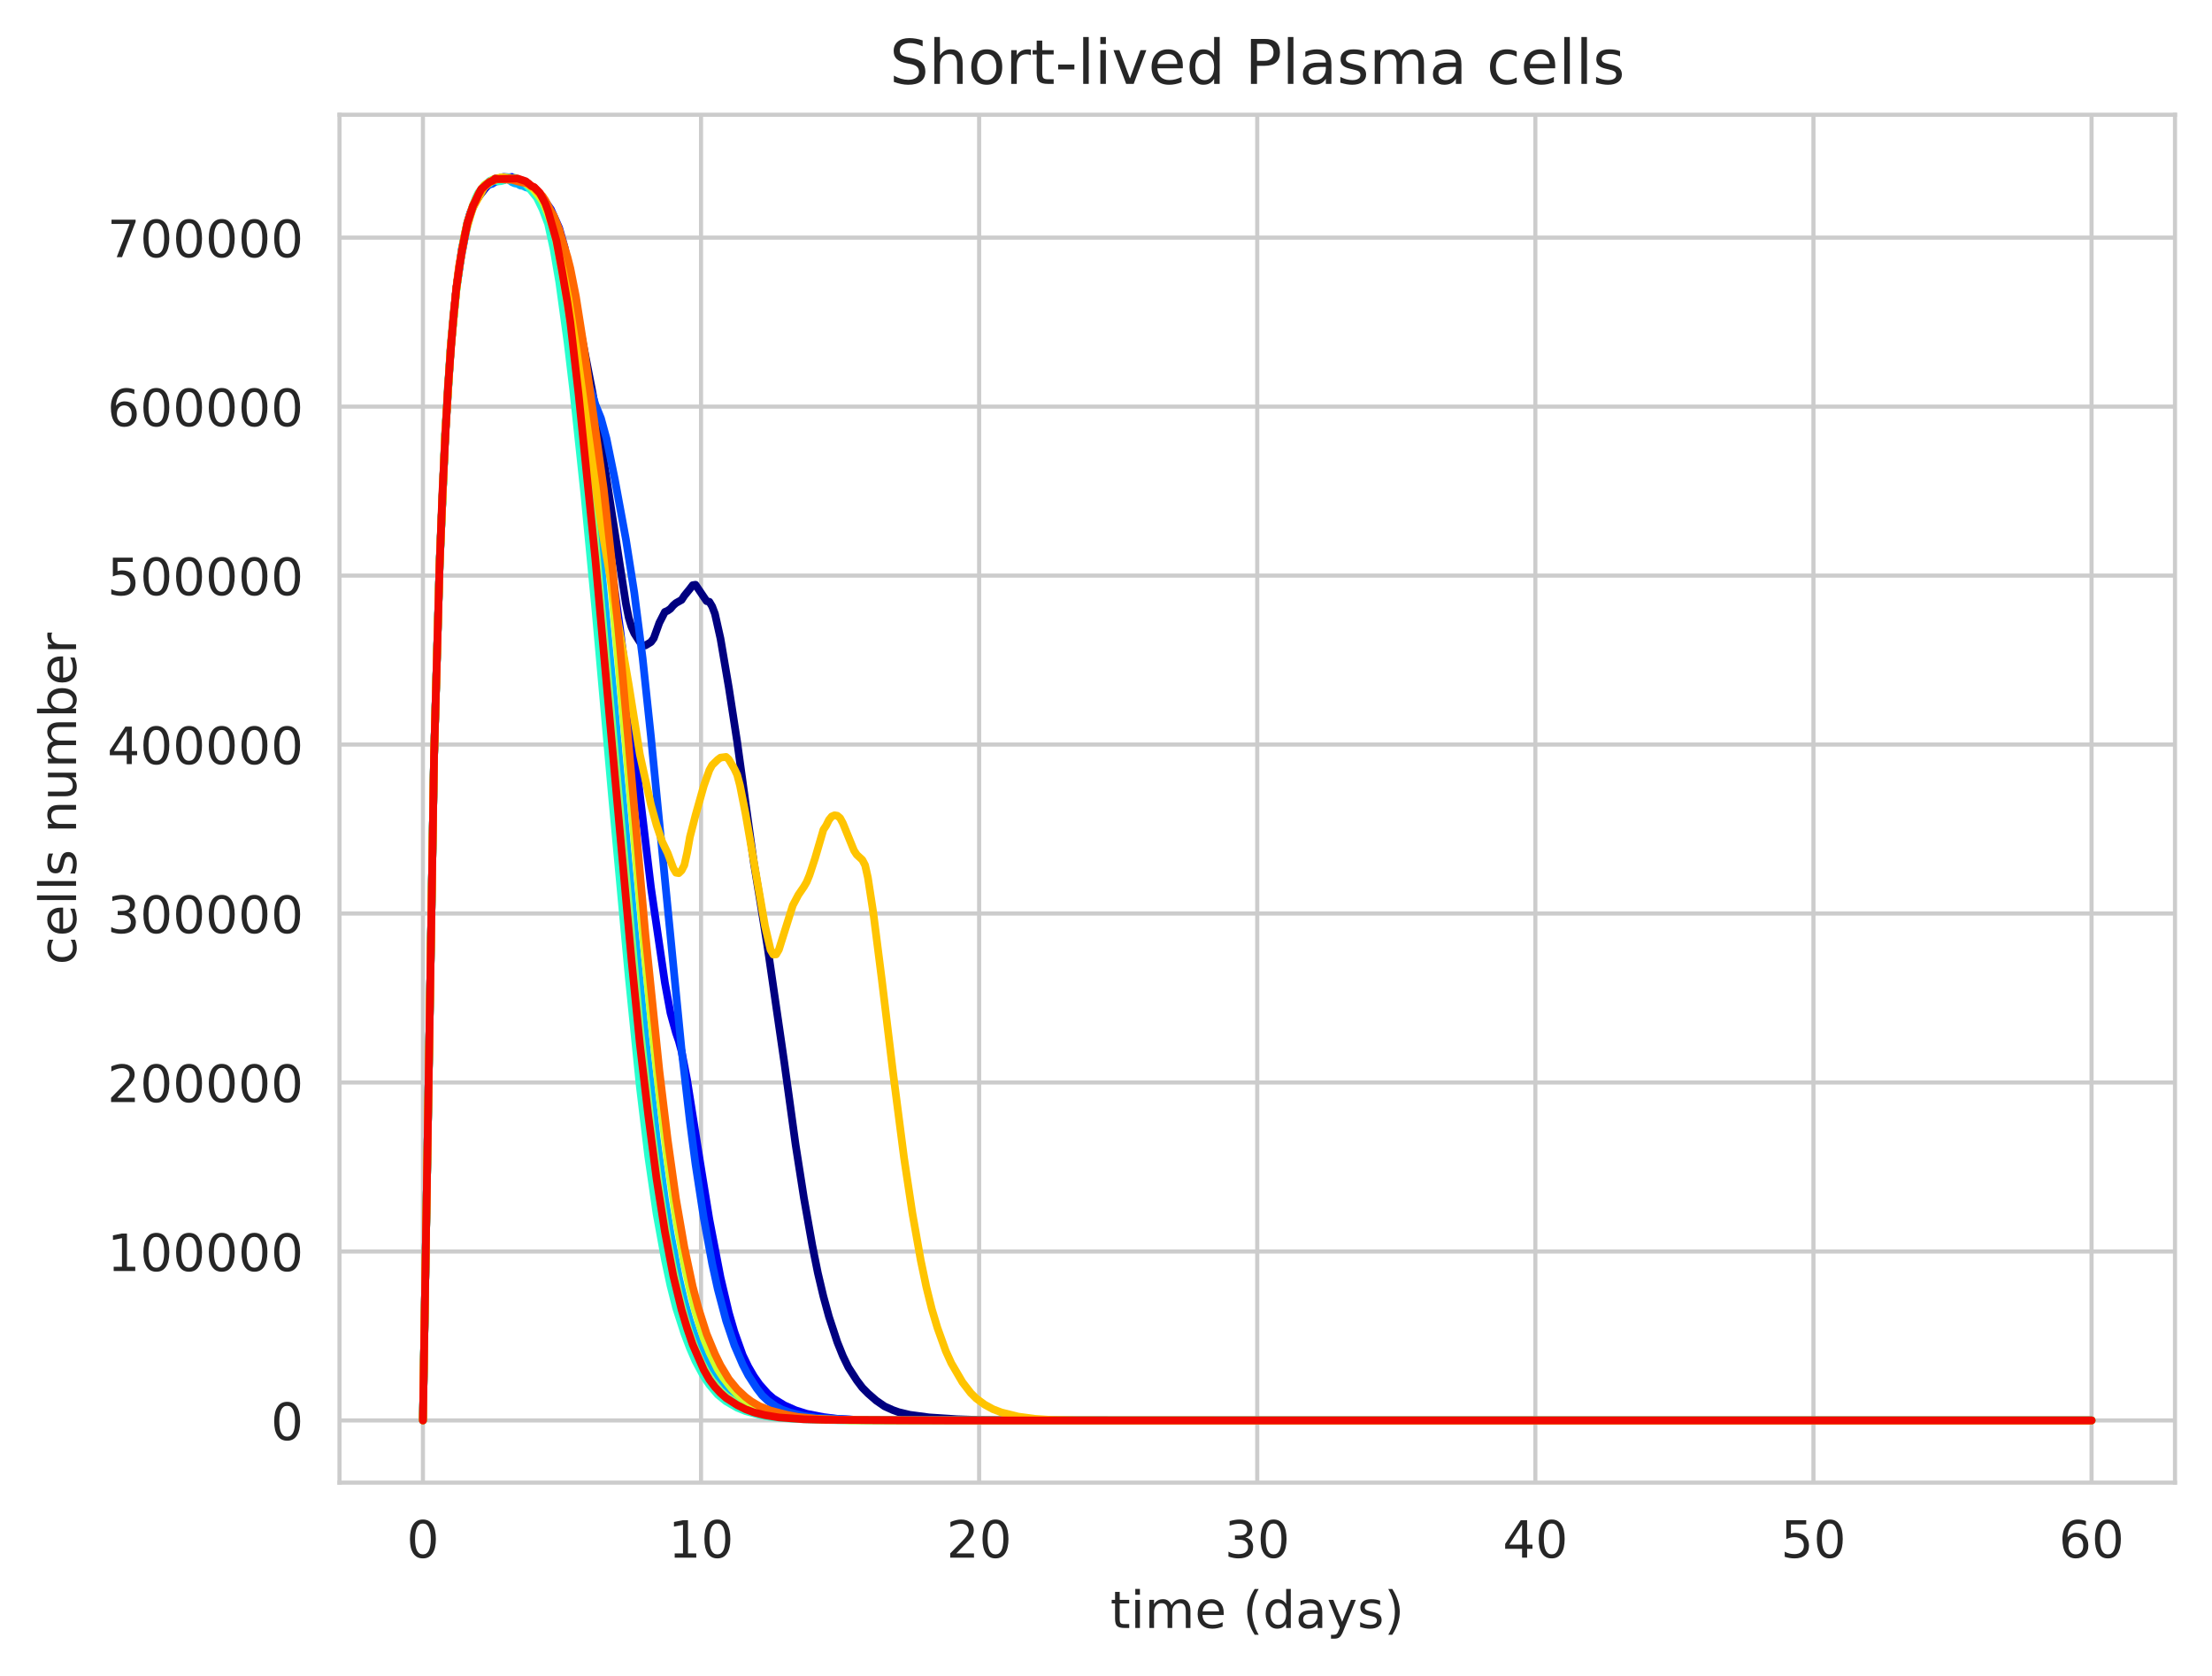 <?xml version="1.0" encoding="utf-8" standalone="no"?>
<!DOCTYPE svg PUBLIC "-//W3C//DTD SVG 1.1//EN"
  "http://www.w3.org/Graphics/SVG/1.1/DTD/svg11.dtd">
<!-- Created with matplotlib (https://matplotlib.org/) -->
<svg height="325.986pt" version="1.1" viewBox="0 0 430.373 325.986" width="430.373pt" xmlns="http://www.w3.org/2000/svg" xmlns:xlink="http://www.w3.org/1999/xlink">
 <defs>
  <style type="text/css">
*{stroke-linecap:butt;stroke-linejoin:round;white-space:pre;}
  </style>
 </defs>
 <g id="figure_1">
  <g id="patch_1">
   <path d="M 0 325.986 
L 430.373 325.986 
L 430.373 0 
L 0 0 
z
" style="fill:#ffffff;"/>
  </g>
  <g id="axes_1">
   <g id="patch_2">
    <path d="M 66.053 288.43 
L 423.173 288.43 
L 423.173 22.318 
L 66.053 22.318 
z
" style="fill:#ffffff;"/>
   </g>
   <g id="matplotlib.axis_1">
    <g id="xtick_1">
     <g id="line2d_1">
      <path clip-path="url(#p0703c7fa84)" d="M 82.286 288.43 
L 82.286 22.318 
" style="fill:none;stroke:#cccccc;stroke-linecap:round;stroke-width:0.8;"/>
     </g>
     <g id="text_1">
      <!-- 0 -->
      <defs>
       <path d="M 31.781 66.406 
Q 24.172 66.406 20.328 58.906 
Q 16.5 51.422 16.5 36.375 
Q 16.5 21.391 20.328 13.891 
Q 24.172 6.391 31.781 6.391 
Q 39.453 6.391 43.281 13.891 
Q 47.125 21.391 47.125 36.375 
Q 47.125 51.422 43.281 58.906 
Q 39.453 66.406 31.781 66.406 
z
M 31.781 74.219 
Q 44.047 74.219 50.516 64.516 
Q 56.984 54.828 56.984 36.375 
Q 56.984 17.969 50.516 8.266 
Q 44.047 -1.422 31.781 -1.422 
Q 19.531 -1.422 13.062 8.266 
Q 6.594 17.969 6.594 36.375 
Q 6.594 54.828 13.062 64.516 
Q 19.531 74.219 31.781 74.219 
z
" id="DejaVuSans-48"/>
      </defs>
      <g style="fill:#262626;" transform="translate(79.105 303.029)scale(0.1 -0.1)">
       <use xlink:href="#DejaVuSans-48"/>
      </g>
     </g>
    </g>
    <g id="xtick_2">
     <g id="line2d_2">
      <path clip-path="url(#p0703c7fa84)" d="M 136.395 288.43 
L 136.395 22.318 
" style="fill:none;stroke:#cccccc;stroke-linecap:round;stroke-width:0.8;"/>
     </g>
     <g id="text_2">
      <!-- 10 -->
      <defs>
       <path d="M 12.406 8.297 
L 28.516 8.297 
L 28.516 63.922 
L 10.984 60.406 
L 10.984 69.391 
L 28.422 72.906 
L 38.281 72.906 
L 38.281 8.297 
L 54.391 8.297 
L 54.391 0 
L 12.406 0 
z
" id="DejaVuSans-49"/>
      </defs>
      <g style="fill:#262626;" transform="translate(130.032 303.029)scale(0.1 -0.1)">
       <use xlink:href="#DejaVuSans-49"/>
       <use x="63.623" xlink:href="#DejaVuSans-48"/>
      </g>
     </g>
    </g>
    <g id="xtick_3">
     <g id="line2d_3">
      <path clip-path="url(#p0703c7fa84)" d="M 190.504 288.43 
L 190.504 22.318 
" style="fill:none;stroke:#cccccc;stroke-linecap:round;stroke-width:0.8;"/>
     </g>
     <g id="text_3">
      <!-- 20 -->
      <defs>
       <path d="M 19.188 8.297 
L 53.609 8.297 
L 53.609 0 
L 7.328 0 
L 7.328 8.297 
Q 12.938 14.109 22.625 23.891 
Q 32.328 33.688 34.812 36.531 
Q 39.547 41.844 41.422 45.531 
Q 43.312 49.219 43.312 52.781 
Q 43.312 58.594 39.234 62.25 
Q 35.156 65.922 28.609 65.922 
Q 23.969 65.922 18.812 64.312 
Q 13.672 62.703 7.812 59.422 
L 7.812 69.391 
Q 13.766 71.781 18.938 73 
Q 24.125 74.219 28.422 74.219 
Q 39.75 74.219 46.484 68.547 
Q 53.219 62.891 53.219 53.422 
Q 53.219 48.922 51.531 44.891 
Q 49.859 40.875 45.406 35.406 
Q 44.188 33.984 37.641 27.219 
Q 31.109 20.453 19.188 8.297 
z
" id="DejaVuSans-50"/>
      </defs>
      <g style="fill:#262626;" transform="translate(184.142 303.029)scale(0.1 -0.1)">
       <use xlink:href="#DejaVuSans-50"/>
       <use x="63.623" xlink:href="#DejaVuSans-48"/>
      </g>
     </g>
    </g>
    <g id="xtick_4">
     <g id="line2d_4">
      <path clip-path="url(#p0703c7fa84)" d="M 244.613 288.43 
L 244.613 22.318 
" style="fill:none;stroke:#cccccc;stroke-linecap:round;stroke-width:0.8;"/>
     </g>
     <g id="text_4">
      <!-- 30 -->
      <defs>
       <path d="M 40.578 39.312 
Q 47.656 37.797 51.625 33 
Q 55.609 28.219 55.609 21.188 
Q 55.609 10.406 48.188 4.484 
Q 40.766 -1.422 27.094 -1.422 
Q 22.516 -1.422 17.656 -0.516 
Q 12.797 0.391 7.625 2.203 
L 7.625 11.719 
Q 11.719 9.328 16.594 8.109 
Q 21.484 6.891 26.812 6.891 
Q 36.078 6.891 40.938 10.547 
Q 45.797 14.203 45.797 21.188 
Q 45.797 27.641 41.281 31.266 
Q 36.766 34.906 28.719 34.906 
L 20.219 34.906 
L 20.219 43.016 
L 29.109 43.016 
Q 36.375 43.016 40.234 45.922 
Q 44.094 48.828 44.094 54.297 
Q 44.094 59.906 40.109 62.906 
Q 36.141 65.922 28.719 65.922 
Q 24.656 65.922 20.016 65.031 
Q 15.375 64.156 9.812 62.312 
L 9.812 71.094 
Q 15.438 72.656 20.344 73.438 
Q 25.25 74.219 29.594 74.219 
Q 40.828 74.219 47.359 69.109 
Q 53.906 64.016 53.906 55.328 
Q 53.906 49.266 50.438 45.094 
Q 46.969 40.922 40.578 39.312 
z
" id="DejaVuSans-51"/>
      </defs>
      <g style="fill:#262626;" transform="translate(238.251 303.029)scale(0.1 -0.1)">
       <use xlink:href="#DejaVuSans-51"/>
       <use x="63.623" xlink:href="#DejaVuSans-48"/>
      </g>
     </g>
    </g>
    <g id="xtick_5">
     <g id="line2d_5">
      <path clip-path="url(#p0703c7fa84)" d="M 298.722 288.43 
L 298.722 22.318 
" style="fill:none;stroke:#cccccc;stroke-linecap:round;stroke-width:0.8;"/>
     </g>
     <g id="text_5">
      <!-- 40 -->
      <defs>
       <path d="M 37.797 64.312 
L 12.891 25.391 
L 37.797 25.391 
z
M 35.203 72.906 
L 47.609 72.906 
L 47.609 25.391 
L 58.016 25.391 
L 58.016 17.188 
L 47.609 17.188 
L 47.609 0 
L 37.797 0 
L 37.797 17.188 
L 4.891 17.188 
L 4.891 26.703 
z
" id="DejaVuSans-52"/>
      </defs>
      <g style="fill:#262626;" transform="translate(292.36 303.029)scale(0.1 -0.1)">
       <use xlink:href="#DejaVuSans-52"/>
       <use x="63.623" xlink:href="#DejaVuSans-48"/>
      </g>
     </g>
    </g>
    <g id="xtick_6">
     <g id="line2d_6">
      <path clip-path="url(#p0703c7fa84)" d="M 352.831 288.43 
L 352.831 22.318 
" style="fill:none;stroke:#cccccc;stroke-linecap:round;stroke-width:0.8;"/>
     </g>
     <g id="text_6">
      <!-- 50 -->
      <defs>
       <path d="M 10.797 72.906 
L 49.516 72.906 
L 49.516 64.594 
L 19.828 64.594 
L 19.828 46.734 
Q 21.969 47.469 24.109 47.828 
Q 26.266 48.188 28.422 48.188 
Q 40.625 48.188 47.75 41.5 
Q 54.891 34.812 54.891 23.391 
Q 54.891 11.625 47.562 5.094 
Q 40.234 -1.422 26.906 -1.422 
Q 22.312 -1.422 17.547 -0.641 
Q 12.797 0.141 7.719 1.703 
L 7.719 11.625 
Q 12.109 9.234 16.797 8.062 
Q 21.484 6.891 26.703 6.891 
Q 35.156 6.891 40.078 11.328 
Q 45.016 15.766 45.016 23.391 
Q 45.016 31 40.078 35.438 
Q 35.156 39.891 26.703 39.891 
Q 22.75 39.891 18.812 39.016 
Q 14.891 38.141 10.797 36.281 
z
" id="DejaVuSans-53"/>
      </defs>
      <g style="fill:#262626;" transform="translate(346.469 303.029)scale(0.1 -0.1)">
       <use xlink:href="#DejaVuSans-53"/>
       <use x="63.623" xlink:href="#DejaVuSans-48"/>
      </g>
     </g>
    </g>
    <g id="xtick_7">
     <g id="line2d_7">
      <path clip-path="url(#p0703c7fa84)" d="M 406.94 288.43 
L 406.94 22.318 
" style="fill:none;stroke:#cccccc;stroke-linecap:round;stroke-width:0.8;"/>
     </g>
     <g id="text_7">
      <!-- 60 -->
      <defs>
       <path d="M 33.016 40.375 
Q 26.375 40.375 22.484 35.828 
Q 18.609 31.297 18.609 23.391 
Q 18.609 15.531 22.484 10.953 
Q 26.375 6.391 33.016 6.391 
Q 39.656 6.391 43.531 10.953 
Q 47.406 15.531 47.406 23.391 
Q 47.406 31.297 43.531 35.828 
Q 39.656 40.375 33.016 40.375 
z
M 52.594 71.297 
L 52.594 62.312 
Q 48.875 64.062 45.094 64.984 
Q 41.312 65.922 37.594 65.922 
Q 27.828 65.922 22.672 59.328 
Q 17.531 52.734 16.797 39.406 
Q 19.672 43.656 24.016 45.922 
Q 28.375 48.188 33.594 48.188 
Q 44.578 48.188 50.953 41.516 
Q 57.328 34.859 57.328 23.391 
Q 57.328 12.156 50.688 5.359 
Q 44.047 -1.422 33.016 -1.422 
Q 20.359 -1.422 13.672 8.266 
Q 6.984 17.969 6.984 36.375 
Q 6.984 53.656 15.188 63.938 
Q 23.391 74.219 37.203 74.219 
Q 40.922 74.219 44.703 73.484 
Q 48.484 72.75 52.594 71.297 
z
" id="DejaVuSans-54"/>
      </defs>
      <g style="fill:#262626;" transform="translate(400.578 303.029)scale(0.1 -0.1)">
       <use xlink:href="#DejaVuSans-54"/>
       <use x="63.623" xlink:href="#DejaVuSans-48"/>
      </g>
     </g>
    </g>
    <g id="text_8">
     <!-- time (days) -->
     <defs>
      <path d="M 18.312 70.219 
L 18.312 54.688 
L 36.812 54.688 
L 36.812 47.703 
L 18.312 47.703 
L 18.312 18.016 
Q 18.312 11.328 20.141 9.422 
Q 21.969 7.516 27.594 7.516 
L 36.812 7.516 
L 36.812 0 
L 27.594 0 
Q 17.188 0 13.234 3.875 
Q 9.281 7.766 9.281 18.016 
L 9.281 47.703 
L 2.688 47.703 
L 2.688 54.688 
L 9.281 54.688 
L 9.281 70.219 
z
" id="DejaVuSans-116"/>
      <path d="M 9.422 54.688 
L 18.406 54.688 
L 18.406 0 
L 9.422 0 
z
M 9.422 75.984 
L 18.406 75.984 
L 18.406 64.594 
L 9.422 64.594 
z
" id="DejaVuSans-105"/>
      <path d="M 52 44.188 
Q 55.375 50.25 60.062 53.125 
Q 64.75 56 71.094 56 
Q 79.641 56 84.281 50.016 
Q 88.922 44.047 88.922 33.016 
L 88.922 0 
L 79.891 0 
L 79.891 32.719 
Q 79.891 40.578 77.094 44.375 
Q 74.312 48.188 68.609 48.188 
Q 61.625 48.188 57.562 43.547 
Q 53.516 38.922 53.516 30.906 
L 53.516 0 
L 44.484 0 
L 44.484 32.719 
Q 44.484 40.625 41.703 44.406 
Q 38.922 48.188 33.109 48.188 
Q 26.219 48.188 22.156 43.531 
Q 18.109 38.875 18.109 30.906 
L 18.109 0 
L 9.078 0 
L 9.078 54.688 
L 18.109 54.688 
L 18.109 46.188 
Q 21.188 51.219 25.484 53.609 
Q 29.781 56 35.688 56 
Q 41.656 56 45.828 52.969 
Q 50 49.953 52 44.188 
z
" id="DejaVuSans-109"/>
      <path d="M 56.203 29.594 
L 56.203 25.203 
L 14.891 25.203 
Q 15.484 15.922 20.484 11.062 
Q 25.484 6.203 34.422 6.203 
Q 39.594 6.203 44.453 7.469 
Q 49.312 8.734 54.109 11.281 
L 54.109 2.781 
Q 49.266 0.734 44.188 -0.344 
Q 39.109 -1.422 33.891 -1.422 
Q 20.797 -1.422 13.156 6.188 
Q 5.516 13.812 5.516 26.812 
Q 5.516 40.234 12.766 48.109 
Q 20.016 56 32.328 56 
Q 43.359 56 49.781 48.891 
Q 56.203 41.797 56.203 29.594 
z
M 47.219 32.234 
Q 47.125 39.594 43.094 43.984 
Q 39.062 48.391 32.422 48.391 
Q 24.906 48.391 20.391 44.141 
Q 15.875 39.891 15.188 32.172 
z
" id="DejaVuSans-101"/>
      <path id="DejaVuSans-32"/>
      <path d="M 31 75.875 
Q 24.469 64.656 21.281 53.656 
Q 18.109 42.672 18.109 31.391 
Q 18.109 20.125 21.312 9.062 
Q 24.516 -2 31 -13.188 
L 23.188 -13.188 
Q 15.875 -1.703 12.234 9.375 
Q 8.594 20.453 8.594 31.391 
Q 8.594 42.281 12.203 53.312 
Q 15.828 64.359 23.188 75.875 
z
" id="DejaVuSans-40"/>
      <path d="M 45.406 46.391 
L 45.406 75.984 
L 54.391 75.984 
L 54.391 0 
L 45.406 0 
L 45.406 8.203 
Q 42.578 3.328 38.25 0.953 
Q 33.938 -1.422 27.875 -1.422 
Q 17.969 -1.422 11.734 6.484 
Q 5.516 14.406 5.516 27.297 
Q 5.516 40.188 11.734 48.094 
Q 17.969 56 27.875 56 
Q 33.938 56 38.25 53.625 
Q 42.578 51.266 45.406 46.391 
z
M 14.797 27.297 
Q 14.797 17.391 18.875 11.75 
Q 22.953 6.109 30.078 6.109 
Q 37.203 6.109 41.297 11.75 
Q 45.406 17.391 45.406 27.297 
Q 45.406 37.203 41.297 42.844 
Q 37.203 48.484 30.078 48.484 
Q 22.953 48.484 18.875 42.844 
Q 14.797 37.203 14.797 27.297 
z
" id="DejaVuSans-100"/>
      <path d="M 34.281 27.484 
Q 23.391 27.484 19.188 25 
Q 14.984 22.516 14.984 16.5 
Q 14.984 11.719 18.141 8.906 
Q 21.297 6.109 26.703 6.109 
Q 34.188 6.109 38.703 11.406 
Q 43.219 16.703 43.219 25.484 
L 43.219 27.484 
z
M 52.203 31.203 
L 52.203 0 
L 43.219 0 
L 43.219 8.297 
Q 40.141 3.328 35.547 0.953 
Q 30.953 -1.422 24.312 -1.422 
Q 15.922 -1.422 10.953 3.297 
Q 6 8.016 6 15.922 
Q 6 25.141 12.172 29.828 
Q 18.359 34.516 30.609 34.516 
L 43.219 34.516 
L 43.219 35.406 
Q 43.219 41.609 39.141 45 
Q 35.062 48.391 27.688 48.391 
Q 23 48.391 18.547 47.266 
Q 14.109 46.141 10.016 43.891 
L 10.016 52.203 
Q 14.938 54.109 19.578 55.047 
Q 24.219 56 28.609 56 
Q 40.484 56 46.344 49.844 
Q 52.203 43.703 52.203 31.203 
z
" id="DejaVuSans-97"/>
      <path d="M 32.172 -5.078 
Q 28.375 -14.844 24.75 -17.812 
Q 21.141 -20.797 15.094 -20.797 
L 7.906 -20.797 
L 7.906 -13.281 
L 13.188 -13.281 
Q 16.891 -13.281 18.938 -11.516 
Q 21 -9.766 23.484 -3.219 
L 25.094 0.875 
L 2.984 54.688 
L 12.5 54.688 
L 29.594 11.922 
L 46.688 54.688 
L 56.203 54.688 
z
" id="DejaVuSans-121"/>
      <path d="M 44.281 53.078 
L 44.281 44.578 
Q 40.484 46.531 36.375 47.5 
Q 32.281 48.484 27.875 48.484 
Q 21.188 48.484 17.844 46.438 
Q 14.5 44.391 14.5 40.281 
Q 14.5 37.156 16.891 35.375 
Q 19.281 33.594 26.516 31.984 
L 29.594 31.297 
Q 39.156 29.25 43.188 25.516 
Q 47.219 21.781 47.219 15.094 
Q 47.219 7.469 41.188 3.016 
Q 35.156 -1.422 24.609 -1.422 
Q 20.219 -1.422 15.453 -0.562 
Q 10.688 0.297 5.422 2 
L 5.422 11.281 
Q 10.406 8.688 15.234 7.391 
Q 20.062 6.109 24.812 6.109 
Q 31.156 6.109 34.562 8.281 
Q 37.984 10.453 37.984 14.406 
Q 37.984 18.062 35.516 20.016 
Q 33.062 21.969 24.703 23.781 
L 21.578 24.516 
Q 13.234 26.266 9.516 29.906 
Q 5.812 33.547 5.812 39.891 
Q 5.812 47.609 11.281 51.797 
Q 16.75 56 26.812 56 
Q 31.781 56 36.172 55.266 
Q 40.578 54.547 44.281 53.078 
z
" id="DejaVuSans-115"/>
      <path d="M 8.016 75.875 
L 15.828 75.875 
Q 23.141 64.359 26.781 53.312 
Q 30.422 42.281 30.422 31.391 
Q 30.422 20.453 26.781 9.375 
Q 23.141 -1.703 15.828 -13.188 
L 8.016 -13.188 
Q 14.5 -2 17.703 9.062 
Q 20.906 20.125 20.906 31.391 
Q 20.906 42.672 17.703 53.656 
Q 14.5 64.656 8.016 75.875 
z
" id="DejaVuSans-41"/>
     </defs>
     <g style="fill:#262626;" transform="translate(216.024 316.707)scale(0.1 -0.1)">
      <use xlink:href="#DejaVuSans-116"/>
      <use x="39.209" xlink:href="#DejaVuSans-105"/>
      <use x="66.992" xlink:href="#DejaVuSans-109"/>
      <use x="164.404" xlink:href="#DejaVuSans-101"/>
      <use x="225.928" xlink:href="#DejaVuSans-32"/>
      <use x="257.715" xlink:href="#DejaVuSans-40"/>
      <use x="296.729" xlink:href="#DejaVuSans-100"/>
      <use x="360.205" xlink:href="#DejaVuSans-97"/>
      <use x="421.484" xlink:href="#DejaVuSans-121"/>
      <use x="480.664" xlink:href="#DejaVuSans-115"/>
      <use x="532.764" xlink:href="#DejaVuSans-41"/>
     </g>
    </g>
   </g>
   <g id="matplotlib.axis_2">
    <g id="ytick_1">
     <g id="line2d_8">
      <path clip-path="url(#p0703c7fa84)" d="M 66.053 276.334 
L 423.173 276.334 
" style="fill:none;stroke:#cccccc;stroke-linecap:round;stroke-width:0.8;"/>
     </g>
     <g id="text_9">
      <!-- 0 -->
      <g style="fill:#262626;" transform="translate(52.691 280.133)scale(0.1 -0.1)">
       <use xlink:href="#DejaVuSans-48"/>
      </g>
     </g>
    </g>
    <g id="ytick_2">
     <g id="line2d_9">
      <path clip-path="url(#p0703c7fa84)" d="M 66.053 243.462 
L 423.173 243.462 
" style="fill:none;stroke:#cccccc;stroke-linecap:round;stroke-width:0.8;"/>
     </g>
     <g id="text_10">
      <!-- 100000 -->
      <g style="fill:#262626;" transform="translate(20.878 247.262)scale(0.1 -0.1)">
       <use xlink:href="#DejaVuSans-49"/>
       <use x="63.623" xlink:href="#DejaVuSans-48"/>
       <use x="127.246" xlink:href="#DejaVuSans-48"/>
       <use x="190.869" xlink:href="#DejaVuSans-48"/>
       <use x="254.492" xlink:href="#DejaVuSans-48"/>
       <use x="318.115" xlink:href="#DejaVuSans-48"/>
      </g>
     </g>
    </g>
    <g id="ytick_3">
     <g id="line2d_10">
      <path clip-path="url(#p0703c7fa84)" d="M 66.053 210.59 
L 423.173 210.59 
" style="fill:none;stroke:#cccccc;stroke-linecap:round;stroke-width:0.8;"/>
     </g>
     <g id="text_11">
      <!-- 200000 -->
      <g style="fill:#262626;" transform="translate(20.878 214.39)scale(0.1 -0.1)">
       <use xlink:href="#DejaVuSans-50"/>
       <use x="63.623" xlink:href="#DejaVuSans-48"/>
       <use x="127.246" xlink:href="#DejaVuSans-48"/>
       <use x="190.869" xlink:href="#DejaVuSans-48"/>
       <use x="254.492" xlink:href="#DejaVuSans-48"/>
       <use x="318.115" xlink:href="#DejaVuSans-48"/>
      </g>
     </g>
    </g>
    <g id="ytick_4">
     <g id="line2d_11">
      <path clip-path="url(#p0703c7fa84)" d="M 66.053 177.719 
L 423.173 177.719 
" style="fill:none;stroke:#cccccc;stroke-linecap:round;stroke-width:0.8;"/>
     </g>
     <g id="text_12">
      <!-- 300000 -->
      <g style="fill:#262626;" transform="translate(20.878 181.518)scale(0.1 -0.1)">
       <use xlink:href="#DejaVuSans-51"/>
       <use x="63.623" xlink:href="#DejaVuSans-48"/>
       <use x="127.246" xlink:href="#DejaVuSans-48"/>
       <use x="190.869" xlink:href="#DejaVuSans-48"/>
       <use x="254.492" xlink:href="#DejaVuSans-48"/>
       <use x="318.115" xlink:href="#DejaVuSans-48"/>
      </g>
     </g>
    </g>
    <g id="ytick_5">
     <g id="line2d_12">
      <path clip-path="url(#p0703c7fa84)" d="M 66.053 144.847 
L 423.173 144.847 
" style="fill:none;stroke:#cccccc;stroke-linecap:round;stroke-width:0.8;"/>
     </g>
     <g id="text_13">
      <!-- 400000 -->
      <g style="fill:#262626;" transform="translate(20.878 148.646)scale(0.1 -0.1)">
       <use xlink:href="#DejaVuSans-52"/>
       <use x="63.623" xlink:href="#DejaVuSans-48"/>
       <use x="127.246" xlink:href="#DejaVuSans-48"/>
       <use x="190.869" xlink:href="#DejaVuSans-48"/>
       <use x="254.492" xlink:href="#DejaVuSans-48"/>
       <use x="318.115" xlink:href="#DejaVuSans-48"/>
      </g>
     </g>
    </g>
    <g id="ytick_6">
     <g id="line2d_13">
      <path clip-path="url(#p0703c7fa84)" d="M 66.053 111.975 
L 423.173 111.975 
" style="fill:none;stroke:#cccccc;stroke-linecap:round;stroke-width:0.8;"/>
     </g>
     <g id="text_14">
      <!-- 500000 -->
      <g style="fill:#262626;" transform="translate(20.878 115.774)scale(0.1 -0.1)">
       <use xlink:href="#DejaVuSans-53"/>
       <use x="63.623" xlink:href="#DejaVuSans-48"/>
       <use x="127.246" xlink:href="#DejaVuSans-48"/>
       <use x="190.869" xlink:href="#DejaVuSans-48"/>
       <use x="254.492" xlink:href="#DejaVuSans-48"/>
       <use x="318.115" xlink:href="#DejaVuSans-48"/>
      </g>
     </g>
    </g>
    <g id="ytick_7">
     <g id="line2d_14">
      <path clip-path="url(#p0703c7fa84)" d="M 66.053 79.103 
L 423.173 79.103 
" style="fill:none;stroke:#cccccc;stroke-linecap:round;stroke-width:0.8;"/>
     </g>
     <g id="text_15">
      <!-- 600000 -->
      <g style="fill:#262626;" transform="translate(20.878 82.902)scale(0.1 -0.1)">
       <use xlink:href="#DejaVuSans-54"/>
       <use x="63.623" xlink:href="#DejaVuSans-48"/>
       <use x="127.246" xlink:href="#DejaVuSans-48"/>
       <use x="190.869" xlink:href="#DejaVuSans-48"/>
       <use x="254.492" xlink:href="#DejaVuSans-48"/>
       <use x="318.115" xlink:href="#DejaVuSans-48"/>
      </g>
     </g>
    </g>
    <g id="ytick_8">
     <g id="line2d_15">
      <path clip-path="url(#p0703c7fa84)" d="M 66.053 46.231 
L 423.173 46.231 
" style="fill:none;stroke:#cccccc;stroke-linecap:round;stroke-width:0.8;"/>
     </g>
     <g id="text_16">
      <!-- 700000 -->
      <defs>
       <path d="M 8.203 72.906 
L 55.078 72.906 
L 55.078 68.703 
L 28.609 0 
L 18.312 0 
L 43.219 64.594 
L 8.203 64.594 
z
" id="DejaVuSans-55"/>
      </defs>
      <g style="fill:#262626;" transform="translate(20.878 50.03)scale(0.1 -0.1)">
       <use xlink:href="#DejaVuSans-55"/>
       <use x="63.623" xlink:href="#DejaVuSans-48"/>
       <use x="127.246" xlink:href="#DejaVuSans-48"/>
       <use x="190.869" xlink:href="#DejaVuSans-48"/>
       <use x="254.492" xlink:href="#DejaVuSans-48"/>
       <use x="318.115" xlink:href="#DejaVuSans-48"/>
      </g>
     </g>
    </g>
    <g id="text_17">
     <!-- cells number -->
     <defs>
      <path d="M 48.781 52.594 
L 48.781 44.188 
Q 44.969 46.297 41.141 47.344 
Q 37.312 48.391 33.406 48.391 
Q 24.656 48.391 19.812 42.844 
Q 14.984 37.312 14.984 27.297 
Q 14.984 17.281 19.812 11.734 
Q 24.656 6.203 33.406 6.203 
Q 37.312 6.203 41.141 7.25 
Q 44.969 8.297 48.781 10.406 
L 48.781 2.094 
Q 45.016 0.344 40.984 -0.531 
Q 36.969 -1.422 32.422 -1.422 
Q 20.062 -1.422 12.781 6.344 
Q 5.516 14.109 5.516 27.297 
Q 5.516 40.672 12.859 48.328 
Q 20.219 56 33.016 56 
Q 37.156 56 41.109 55.141 
Q 45.062 54.297 48.781 52.594 
z
" id="DejaVuSans-99"/>
      <path d="M 9.422 75.984 
L 18.406 75.984 
L 18.406 0 
L 9.422 0 
z
" id="DejaVuSans-108"/>
      <path d="M 54.891 33.016 
L 54.891 0 
L 45.906 0 
L 45.906 32.719 
Q 45.906 40.484 42.875 44.328 
Q 39.844 48.188 33.797 48.188 
Q 26.516 48.188 22.312 43.547 
Q 18.109 38.922 18.109 30.906 
L 18.109 0 
L 9.078 0 
L 9.078 54.688 
L 18.109 54.688 
L 18.109 46.188 
Q 21.344 51.125 25.703 53.562 
Q 30.078 56 35.797 56 
Q 45.219 56 50.047 50.172 
Q 54.891 44.344 54.891 33.016 
z
" id="DejaVuSans-110"/>
      <path d="M 8.5 21.578 
L 8.5 54.688 
L 17.484 54.688 
L 17.484 21.922 
Q 17.484 14.156 20.5 10.266 
Q 23.531 6.391 29.594 6.391 
Q 36.859 6.391 41.078 11.031 
Q 45.312 15.672 45.312 23.688 
L 45.312 54.688 
L 54.297 54.688 
L 54.297 0 
L 45.312 0 
L 45.312 8.406 
Q 42.047 3.422 37.719 1 
Q 33.406 -1.422 27.688 -1.422 
Q 18.266 -1.422 13.375 4.438 
Q 8.5 10.297 8.5 21.578 
z
M 31.109 56 
z
" id="DejaVuSans-117"/>
      <path d="M 48.688 27.297 
Q 48.688 37.203 44.609 42.844 
Q 40.531 48.484 33.406 48.484 
Q 26.266 48.484 22.188 42.844 
Q 18.109 37.203 18.109 27.297 
Q 18.109 17.391 22.188 11.75 
Q 26.266 6.109 33.406 6.109 
Q 40.531 6.109 44.609 11.75 
Q 48.688 17.391 48.688 27.297 
z
M 18.109 46.391 
Q 20.953 51.266 25.266 53.625 
Q 29.594 56 35.594 56 
Q 45.562 56 51.781 48.094 
Q 58.016 40.188 58.016 27.297 
Q 58.016 14.406 51.781 6.484 
Q 45.562 -1.422 35.594 -1.422 
Q 29.594 -1.422 25.266 0.953 
Q 20.953 3.328 18.109 8.203 
L 18.109 0 
L 9.078 0 
L 9.078 75.984 
L 18.109 75.984 
z
" id="DejaVuSans-98"/>
      <path d="M 41.109 46.297 
Q 39.594 47.172 37.812 47.578 
Q 36.031 48 33.891 48 
Q 26.266 48 22.188 43.047 
Q 18.109 38.094 18.109 28.812 
L 18.109 0 
L 9.078 0 
L 9.078 54.688 
L 18.109 54.688 
L 18.109 46.188 
Q 20.953 51.172 25.484 53.578 
Q 30.031 56 36.531 56 
Q 37.453 56 38.578 55.875 
Q 39.703 55.766 41.062 55.516 
z
" id="DejaVuSans-114"/>
     </defs>
     <g style="fill:#262626;" transform="translate(14.798 187.686)rotate(-90)scale(0.1 -0.1)">
      <use xlink:href="#DejaVuSans-99"/>
      <use x="54.98" xlink:href="#DejaVuSans-101"/>
      <use x="116.504" xlink:href="#DejaVuSans-108"/>
      <use x="144.287" xlink:href="#DejaVuSans-108"/>
      <use x="172.07" xlink:href="#DejaVuSans-115"/>
      <use x="224.17" xlink:href="#DejaVuSans-32"/>
      <use x="255.957" xlink:href="#DejaVuSans-110"/>
      <use x="319.336" xlink:href="#DejaVuSans-117"/>
      <use x="382.715" xlink:href="#DejaVuSans-109"/>
      <use x="480.127" xlink:href="#DejaVuSans-98"/>
      <use x="543.604" xlink:href="#DejaVuSans-101"/>
      <use x="605.127" xlink:href="#DejaVuSans-114"/>
     </g>
    </g>
   </g>
   <g id="line2d_16">
    <path clip-path="url(#p0703c7fa84)" d="M 82.286 276.334 
L 84.45 147.111 
L 85.532 109.619 
L 86.615 84.398 
L 87.697 67.509 
L 88.779 56.217 
L 89.861 48.576 
L 90.943 43.218 
L 91.484 41.498 
L 92.567 39.021 
L 94.731 36.209 
L 95.272 35.725 
L 95.813 35.429 
L 96.354 35.325 
L 97.436 34.887 
L 98.519 34.894 
L 99.06 34.764 
L 100.142 35.403 
L 100.683 35.232 
L 101.224 35.679 
L 101.765 35.71 
L 102.847 36.191 
L 103.388 36.667 
L 103.929 36.913 
L 105.012 38.207 
L 105.553 39.396 
L 106.635 41.21 
L 107.176 42.475 
L 109.34 48.914 
L 110.964 55.883 
L 113.128 65.259 
L 115.292 76.39 
L 116.375 82.622 
L 121.785 117.489 
L 122.327 120.164 
L 122.868 121.949 
L 123.409 123.209 
L 124.491 124.898 
L 125.032 125.504 
L 125.573 125.561 
L 126.655 124.907 
L 127.196 124.173 
L 128.279 121.167 
L 129.361 119.045 
L 129.902 118.811 
L 130.443 118.431 
L 130.984 117.782 
L 131.525 117.315 
L 132.607 116.71 
L 133.148 115.889 
L 134.231 114.556 
L 134.772 113.843 
L 135.313 113.753 
L 137.477 116.945 
L 138.018 117.071 
L 138.559 117.98 
L 139.1 119.404 
L 140.183 124.236 
L 141.806 133.781 
L 143.429 144.328 
L 146.676 167.863 
L 147.758 174.443 
L 149.381 184.526 
L 152.628 206.92 
L 154.792 222.674 
L 156.415 233.067 
L 158.039 242.252 
L 159.121 247.632 
L 160.203 252.201 
L 161.285 256.154 
L 162.908 261.089 
L 163.991 263.783 
L 165.073 266.009 
L 166.696 268.527 
L 167.778 269.958 
L 168.86 271.056 
L 170.484 272.473 
L 172.107 273.59 
L 173.73 274.322 
L 174.812 274.707 
L 176.977 275.228 
L 180.764 275.738 
L 186.175 276.094 
L 190.504 276.241 
L 196.997 276.31 
L 217.017 276.334 
L 406.94 276.334 
L 406.94 276.334 
" style="fill:none;stroke:#000080;stroke-linecap:round;stroke-width:1.5;"/>
   </g>
   <g id="line2d_17">
    <path clip-path="url(#p0703c7fa84)" d="M 82.286 276.334 
L 84.45 147.34 
L 85.532 109.894 
L 86.615 84.673 
L 87.697 67.753 
L 88.779 56.316 
L 89.32 52.108 
L 90.943 43.533 
L 91.484 41.488 
L 92.025 40.022 
L 92.567 39.044 
L 93.108 38.375 
L 93.649 37.382 
L 95.272 35.698 
L 95.813 35.206 
L 96.354 34.897 
L 97.977 34.414 
L 99.06 34.489 
L 99.601 34.422 
L 100.683 35.055 
L 101.765 35.476 
L 102.306 35.952 
L 103.388 36.289 
L 106.094 39.181 
L 107.176 40.708 
L 108.799 44.357 
L 109.881 48.237 
L 110.964 54.081 
L 112.587 65.029 
L 113.669 73.241 
L 115.292 85.305 
L 116.916 95.372 
L 120.703 122.786 
L 122.868 140.903 
L 126.655 172.65 
L 129.361 191.152 
L 130.443 197.056 
L 131.525 200.962 
L 132.066 202.515 
L 132.607 204.524 
L 133.689 210.096 
L 135.854 223.835 
L 138.018 237.228 
L 140.183 248.486 
L 141.806 255.379 
L 142.888 259.106 
L 144.511 263.646 
L 145.593 265.881 
L 146.676 267.745 
L 147.758 269.293 
L 149.381 271.127 
L 150.463 272.066 
L 152.628 273.396 
L 154.792 274.354 
L 156.956 275.035 
L 160.203 275.672 
L 162.908 276.017 
L 166.696 276.232 
L 172.648 276.319 
L 189.422 276.334 
L 406.94 276.334 
L 406.94 276.334 
" style="fill:none;stroke:#0000f1;stroke-linecap:round;stroke-width:1.5;"/>
   </g>
   <g id="line2d_18">
    <path clip-path="url(#p0703c7fa84)" d="M 82.286 276.334 
L 84.45 147.319 
L 85.532 109.995 
L 86.615 84.917 
L 87.697 67.73 
L 88.779 56.244 
L 89.861 48.656 
L 90.943 43.428 
L 91.484 41.58 
L 93.108 37.759 
L 93.649 36.804 
L 94.731 36.049 
L 95.813 35.751 
L 96.354 35.361 
L 96.895 35.257 
L 97.436 34.886 
L 98.519 34.508 
L 99.601 34.85 
L 100.142 35.184 
L 100.683 35.296 
L 101.224 35.138 
L 101.765 35.148 
L 102.847 35.812 
L 103.929 36.651 
L 104.471 37.058 
L 106.094 39.319 
L 107.717 43.092 
L 109.34 48.541 
L 110.423 53.816 
L 113.669 70.76 
L 114.751 75.372 
L 115.292 76.855 
L 115.833 78.678 
L 116.916 81.349 
L 117.998 85.295 
L 119.621 93.239 
L 121.785 104.964 
L 123.409 115.303 
L 125.032 128.018 
L 126.655 143.338 
L 132.607 204.17 
L 134.231 218.208 
L 135.313 226.467 
L 136.936 237.015 
L 138.559 245.841 
L 139.641 250.763 
L 141.265 256.905 
L 142.888 261.722 
L 144.511 265.481 
L 145.593 267.563 
L 147.217 270.072 
L 148.299 271.478 
L 149.381 272.495 
L 151.004 273.65 
L 152.087 274.194 
L 153.71 274.799 
L 156.415 275.463 
L 159.121 275.83 
L 167.237 276.257 
L 178.059 276.332 
L 406.94 276.334 
L 406.94 276.334 
" style="fill:none;stroke:#004cff;stroke-linecap:round;stroke-width:1.5;"/>
   </g>
   <g id="line2d_19">
    <path clip-path="url(#p0703c7fa84)" d="M 82.286 276.334 
L 84.45 146.959 
L 85.532 109.795 
L 86.615 84.799 
L 87.697 67.589 
L 88.779 56.32 
L 89.861 48.386 
L 90.943 43.338 
L 92.025 40.391 
L 93.108 37.858 
L 93.649 37.185 
L 94.19 36.27 
L 95.272 35.2 
L 96.354 34.789 
L 97.436 35.044 
L 97.977 35.1 
L 98.519 34.617 
L 99.601 35.441 
L 100.142 35.677 
L 100.683 35.762 
L 101.224 36.085 
L 101.765 36.173 
L 102.306 36.443 
L 103.929 36.893 
L 105.553 38.964 
L 106.094 40.116 
L 106.635 40.957 
L 107.717 43.342 
L 109.34 48.17 
L 110.423 52.086 
L 111.505 57.383 
L 112.046 60.849 
L 114.21 80.851 
L 119.08 132.223 
L 123.409 180.323 
L 125.573 201.978 
L 127.737 221.23 
L 129.361 233.215 
L 130.443 239.831 
L 132.066 248.414 
L 133.148 253.095 
L 134.231 256.933 
L 135.313 260.132 
L 136.936 264.05 
L 138.018 266.206 
L 139.1 268.046 
L 141.265 270.733 
L 142.888 272.274 
L 143.97 273.029 
L 145.052 273.591 
L 147.758 274.645 
L 149.922 275.154 
L 153.169 275.609 
L 159.662 276.107 
L 173.73 276.33 
L 237.038 276.334 
L 406.94 276.334 
L 406.94 276.334 
" style="fill:none;stroke:#00b0ff;stroke-linecap:round;stroke-width:1.5;"/>
   </g>
   <g id="line2d_20">
    <path clip-path="url(#p0703c7fa84)" d="M 82.286 276.334 
L 84.45 147.119 
L 85.532 109.987 
L 86.615 84.831 
L 87.156 75.195 
L 87.697 67.694 
L 88.779 56.568 
L 89.861 48.784 
L 90.943 43.958 
L 92.025 39.958 
L 92.567 38.516 
L 93.108 37.429 
L 94.731 35.721 
L 95.272 35.669 
L 95.813 35.215 
L 96.354 35.096 
L 96.895 35.29 
L 97.436 35.257 
L 98.519 34.867 
L 99.06 34.984 
L 99.601 34.792 
L 100.142 34.89 
L 100.683 35.144 
L 101.224 35.163 
L 101.765 35.301 
L 102.306 35.795 
L 104.471 38.489 
L 105.553 40.704 
L 106.635 43.553 
L 107.717 48.53 
L 108.799 54.817 
L 110.423 66.606 
L 111.505 75.666 
L 113.669 95.928 
L 115.833 118.461 
L 119.08 154.982 
L 122.327 190.082 
L 124.491 211.403 
L 126.114 224.911 
L 127.737 236.101 
L 129.361 245.033 
L 130.443 250.089 
L 131.525 254.374 
L 133.148 259.417 
L 134.231 262.272 
L 135.313 264.78 
L 136.936 267.803 
L 138.018 269.388 
L 139.641 271.299 
L 141.265 272.616 
L 143.429 273.862 
L 145.052 274.516 
L 148.299 275.391 
L 150.463 275.731 
L 154.251 276.018 
L 158.58 276.184 
L 163.449 276.29 
L 179.141 276.334 
L 406.94 276.334 
L 406.94 276.334 
" style="fill:none;stroke:#29ffce;stroke-linecap:round;stroke-width:1.5;"/>
   </g>
   <g id="line2d_21">
    <path clip-path="url(#p0703c7fa84)" d="M 82.286 276.334 
L 84.45 147.239 
L 85.532 109.383 
L 86.615 84.088 
L 87.697 67.293 
L 88.238 60.969 
L 89.32 52.172 
L 90.402 45.716 
L 90.943 43.259 
L 92.025 40.232 
L 92.567 38.952 
L 94.19 36.507 
L 94.731 35.927 
L 95.272 35.551 
L 95.813 35.027 
L 96.895 34.72 
L 97.436 34.743 
L 98.519 34.615 
L 99.06 34.528 
L 99.601 34.724 
L 100.142 34.568 
L 101.224 35.023 
L 101.765 35.458 
L 102.306 35.519 
L 104.471 37.544 
L 106.094 40.072 
L 107.176 42.754 
L 108.258 47.263 
L 109.34 52.949 
L 112.046 69.306 
L 113.669 83.614 
L 115.292 99.511 
L 117.457 122.758 
L 124.491 199.782 
L 126.655 218.842 
L 128.279 231.036 
L 129.902 241.207 
L 130.984 246.676 
L 132.066 251.665 
L 133.148 255.885 
L 134.231 259.438 
L 135.313 262.39 
L 136.395 264.873 
L 137.477 266.943 
L 138.559 268.587 
L 140.183 270.587 
L 141.265 271.625 
L 142.888 272.667 
L 144.511 273.503 
L 147.217 274.597 
L 151.004 275.505 
L 153.71 275.828 
L 157.497 276.082 
L 166.155 276.28 
L 176.436 276.333 
L 406.94 276.334 
L 406.94 276.334 
" style="fill:none;stroke:#7dff7a;stroke-linecap:round;stroke-width:1.5;"/>
   </g>
   <g id="line2d_22">
    <path clip-path="url(#p0703c7fa84)" d="M 82.286 276.334 
L 84.45 147.211 
L 85.532 109.859 
L 86.615 84.877 
L 87.697 68.072 
L 88.779 56.553 
L 89.32 52.039 
L 90.402 45.652 
L 90.943 43.312 
L 92.025 39.912 
L 93.108 37.627 
L 94.19 35.999 
L 95.813 34.945 
L 96.354 34.741 
L 96.895 34.731 
L 97.436 34.529 
L 97.977 34.458 
L 98.519 34.538 
L 99.06 34.76 
L 101.765 35.213 
L 102.306 35.445 
L 102.847 36.023 
L 103.388 36.256 
L 104.471 37.686 
L 105.553 39.02 
L 107.717 44.558 
L 110.964 54.01 
L 112.046 58.507 
L 113.669 68.985 
L 118.539 109.733 
L 120.162 127.093 
L 125.032 181.203 
L 126.655 197.911 
L 128.279 212.739 
L 129.902 225.908 
L 131.525 236.918 
L 133.148 245.866 
L 134.231 250.857 
L 135.313 255.194 
L 136.936 260.376 
L 138.018 263.043 
L 139.641 266.363 
L 140.724 268.034 
L 142.347 270.089 
L 143.429 271.195 
L 145.052 272.491 
L 146.676 273.471 
L 148.299 274.217 
L 151.004 274.991 
L 153.71 275.562 
L 156.415 275.928 
L 160.203 276.192 
L 165.614 276.318 
L 207.278 276.334 
L 406.94 276.334 
L 406.94 276.334 
" style="fill:none;stroke:#ceff29;stroke-linecap:round;stroke-width:1.5;"/>
   </g>
   <g id="line2d_23">
    <path clip-path="url(#p0703c7fa84)" d="M 82.286 276.334 
L 84.45 147.389 
L 85.532 110.042 
L 86.615 84.709 
L 87.697 67.782 
L 88.779 56.371 
L 89.32 52.175 
L 90.402 45.87 
L 91.484 42.092 
L 92.025 40.424 
L 94.19 36.462 
L 95.272 35.477 
L 96.354 34.966 
L 96.895 34.629 
L 97.977 34.48 
L 98.519 34.784 
L 99.06 34.647 
L 100.142 34.888 
L 100.683 34.858 
L 101.224 34.999 
L 103.929 36.667 
L 105.553 38.439 
L 106.094 39.271 
L 107.176 41.119 
L 107.717 42.102 
L 108.799 44.817 
L 109.881 50.254 
L 111.505 60.227 
L 113.128 73.007 
L 116.375 98.071 
L 117.457 104.896 
L 122.327 133.17 
L 124.491 146.774 
L 126.655 156.584 
L 127.737 160.487 
L 128.82 163.713 
L 129.902 165.968 
L 130.984 168.861 
L 131.525 169.776 
L 132.066 169.865 
L 132.607 169.348 
L 133.148 168.298 
L 133.689 165.897 
L 134.231 162.826 
L 135.313 158.63 
L 136.936 152.871 
L 138.018 149.827 
L 138.559 148.841 
L 139.641 147.79 
L 140.183 147.389 
L 141.265 147.248 
L 141.806 147.745 
L 142.888 149.585 
L 143.429 150.737 
L 143.97 152.793 
L 145.052 158.279 
L 148.84 180.126 
L 149.922 184.778 
L 150.463 185.703 
L 151.004 185.67 
L 151.545 184.743 
L 154.251 176.132 
L 155.333 174.086 
L 156.415 172.501 
L 156.956 171.574 
L 157.497 170.256 
L 158.58 166.972 
L 160.203 161.414 
L 160.744 160.598 
L 161.285 159.503 
L 161.826 158.833 
L 162.367 158.601 
L 162.908 158.689 
L 163.449 159.138 
L 163.991 160.141 
L 166.155 165.452 
L 166.696 166.285 
L 167.778 167.286 
L 168.319 168.321 
L 168.86 170.727 
L 169.943 177.789 
L 171.566 190.562 
L 173.73 208.479 
L 175.895 225.25 
L 177.518 236.039 
L 179.141 245.171 
L 180.223 250.341 
L 181.305 254.706 
L 182.388 258.306 
L 184.011 262.823 
L 185.093 265.198 
L 187.257 268.902 
L 188.881 271.004 
L 189.963 272.076 
L 191.586 273.263 
L 193.209 274.152 
L 194.833 274.771 
L 198.079 275.579 
L 201.326 276.019 
L 204.572 276.23 
L 209.983 276.319 
L 239.743 276.334 
L 406.94 276.334 
L 406.94 276.334 
" style="fill:none;stroke:#ffc400;stroke-linecap:round;stroke-width:1.5;"/>
   </g>
   <g id="line2d_24">
    <path clip-path="url(#p0703c7fa84)" d="M 82.286 276.334 
L 84.45 147.218 
L 85.532 109.921 
L 86.615 84.553 
L 87.697 67.252 
L 88.779 56.013 
L 89.32 51.698 
L 90.402 45.838 
L 90.943 43.382 
L 92.025 40.037 
L 92.567 39.17 
L 93.108 37.928 
L 93.649 36.985 
L 94.731 35.753 
L 95.272 35.408 
L 96.895 34.817 
L 97.977 34.906 
L 99.601 34.984 
L 101.224 35.417 
L 102.847 35.709 
L 103.388 36.213 
L 103.929 36.445 
L 105.012 37.583 
L 105.553 38.144 
L 106.094 38.948 
L 107.176 41.094 
L 107.717 41.941 
L 108.799 44.688 
L 110.423 50.047 
L 110.964 52.186 
L 112.046 57.638 
L 113.669 67.946 
L 117.457 95.071 
L 119.08 109.676 
L 120.703 126.609 
L 125.573 181.777 
L 128.279 208.199 
L 129.902 221.694 
L 131.525 233.238 
L 133.148 242.623 
L 134.772 250.263 
L 135.854 254.386 
L 137.477 259.491 
L 139.1 263.401 
L 140.183 265.611 
L 141.806 268.297 
L 143.429 270.265 
L 145.052 271.775 
L 146.135 272.603 
L 147.758 273.557 
L 149.922 274.419 
L 153.169 275.255 
L 155.333 275.661 
L 159.121 276.026 
L 165.073 276.255 
L 175.353 276.332 
L 360.948 276.334 
L 406.94 276.334 
L 406.94 276.334 
" style="fill:none;stroke:#ff6800;stroke-linecap:round;stroke-width:1.5;"/>
   </g>
   <g id="line2d_25">
    <path clip-path="url(#p0703c7fa84)" d="M 82.286 276.334 
L 84.45 147.21 
L 85.532 109.994 
L 86.073 95.886 
L 87.156 75.377 
L 88.238 61.43 
L 88.779 56.086 
L 89.861 48.855 
L 90.943 43.404 
L 92.025 40.069 
L 93.108 37.74 
L 93.649 36.741 
L 95.272 35.406 
L 95.813 35.165 
L 96.354 34.72 
L 96.895 34.828 
L 100.683 34.72 
L 102.306 35.264 
L 103.388 36.168 
L 103.929 36.398 
L 105.012 37.503 
L 106.094 39.584 
L 106.635 41.064 
L 107.717 44.887 
L 108.258 46.817 
L 109.34 52.653 
L 110.423 59.001 
L 110.964 62.688 
L 112.587 76.836 
L 115.833 108.789 
L 118.539 138.835 
L 122.868 186.772 
L 124.491 203.093 
L 126.114 216.882 
L 127.737 229.296 
L 129.361 239.584 
L 130.984 248.144 
L 132.607 254.807 
L 133.689 258.417 
L 134.772 261.585 
L 136.936 266.502 
L 138.018 268.386 
L 139.1 269.831 
L 140.183 270.994 
L 141.265 271.956 
L 143.429 273.344 
L 145.052 274.161 
L 146.676 274.76 
L 148.84 275.309 
L 151.545 275.75 
L 156.415 276.109 
L 160.203 276.209 
L 185.634 276.334 
L 406.94 276.334 
L 406.94 276.334 
" style="fill:none;stroke:#f10800;stroke-linecap:round;stroke-width:1.5;"/>
   </g>
   <g id="patch_3">
    <path d="M 66.053 288.43 
L 66.053 22.318 
" style="fill:none;stroke:#cccccc;stroke-linecap:square;stroke-linejoin:miter;stroke-width:0.8;"/>
   </g>
   <g id="patch_4">
    <path d="M 423.173 288.43 
L 423.173 22.318 
" style="fill:none;stroke:#cccccc;stroke-linecap:square;stroke-linejoin:miter;stroke-width:0.8;"/>
   </g>
   <g id="patch_5">
    <path d="M 66.053 288.43 
L 423.173 288.43 
" style="fill:none;stroke:#cccccc;stroke-linecap:square;stroke-linejoin:miter;stroke-width:0.8;"/>
   </g>
   <g id="patch_6">
    <path d="M 66.053 22.318 
L 423.173 22.318 
" style="fill:none;stroke:#cccccc;stroke-linecap:square;stroke-linejoin:miter;stroke-width:0.8;"/>
   </g>
   <g id="text_18">
    <!-- Short-lived Plasma cells -->
    <defs>
     <path d="M 53.516 70.516 
L 53.516 60.891 
Q 47.906 63.578 42.922 64.891 
Q 37.938 66.219 33.297 66.219 
Q 25.25 66.219 20.875 63.094 
Q 16.5 59.969 16.5 54.203 
Q 16.5 49.359 19.406 46.891 
Q 22.312 44.438 30.422 42.922 
L 36.375 41.703 
Q 47.406 39.594 52.656 34.297 
Q 57.906 29 57.906 20.125 
Q 57.906 9.516 50.797 4.047 
Q 43.703 -1.422 29.984 -1.422 
Q 24.812 -1.422 18.969 -0.25 
Q 13.141 0.922 6.891 3.219 
L 6.891 13.375 
Q 12.891 10.016 18.656 8.297 
Q 24.422 6.594 29.984 6.594 
Q 38.422 6.594 43.016 9.906 
Q 47.609 13.234 47.609 19.391 
Q 47.609 24.75 44.312 27.781 
Q 41.016 30.812 33.5 32.328 
L 27.484 33.5 
Q 16.453 35.688 11.516 40.375 
Q 6.594 45.062 6.594 53.422 
Q 6.594 63.094 13.406 68.656 
Q 20.219 74.219 32.172 74.219 
Q 37.312 74.219 42.625 73.281 
Q 47.953 72.359 53.516 70.516 
z
" id="DejaVuSans-83"/>
     <path d="M 54.891 33.016 
L 54.891 0 
L 45.906 0 
L 45.906 32.719 
Q 45.906 40.484 42.875 44.328 
Q 39.844 48.188 33.797 48.188 
Q 26.516 48.188 22.312 43.547 
Q 18.109 38.922 18.109 30.906 
L 18.109 0 
L 9.078 0 
L 9.078 75.984 
L 18.109 75.984 
L 18.109 46.188 
Q 21.344 51.125 25.703 53.562 
Q 30.078 56 35.797 56 
Q 45.219 56 50.047 50.172 
Q 54.891 44.344 54.891 33.016 
z
" id="DejaVuSans-104"/>
     <path d="M 30.609 48.391 
Q 23.391 48.391 19.188 42.75 
Q 14.984 37.109 14.984 27.297 
Q 14.984 17.484 19.156 11.844 
Q 23.344 6.203 30.609 6.203 
Q 37.797 6.203 41.984 11.859 
Q 46.188 17.531 46.188 27.297 
Q 46.188 37.016 41.984 42.703 
Q 37.797 48.391 30.609 48.391 
z
M 30.609 56 
Q 42.328 56 49.016 48.375 
Q 55.719 40.766 55.719 27.297 
Q 55.719 13.875 49.016 6.219 
Q 42.328 -1.422 30.609 -1.422 
Q 18.844 -1.422 12.172 6.219 
Q 5.516 13.875 5.516 27.297 
Q 5.516 40.766 12.172 48.375 
Q 18.844 56 30.609 56 
z
" id="DejaVuSans-111"/>
     <path d="M 4.891 31.391 
L 31.203 31.391 
L 31.203 23.391 
L 4.891 23.391 
z
" id="DejaVuSans-45"/>
     <path d="M 2.984 54.688 
L 12.5 54.688 
L 29.594 8.797 
L 46.688 54.688 
L 56.203 54.688 
L 35.688 0 
L 23.484 0 
z
" id="DejaVuSans-118"/>
     <path d="M 19.672 64.797 
L 19.672 37.406 
L 32.078 37.406 
Q 38.969 37.406 42.719 40.969 
Q 46.484 44.531 46.484 51.125 
Q 46.484 57.672 42.719 61.234 
Q 38.969 64.797 32.078 64.797 
z
M 9.812 72.906 
L 32.078 72.906 
Q 44.344 72.906 50.609 67.359 
Q 56.891 61.812 56.891 51.125 
Q 56.891 40.328 50.609 34.812 
Q 44.344 29.297 32.078 29.297 
L 19.672 29.297 
L 19.672 0 
L 9.812 0 
z
" id="DejaVuSans-80"/>
    </defs>
    <g style="fill:#262626;" transform="translate(173.088 16.318)scale(0.12 -0.12)">
     <use xlink:href="#DejaVuSans-83"/>
     <use x="63.477" xlink:href="#DejaVuSans-104"/>
     <use x="126.855" xlink:href="#DejaVuSans-111"/>
     <use x="188.037" xlink:href="#DejaVuSans-114"/>
     <use x="229.15" xlink:href="#DejaVuSans-116"/>
     <use x="268.359" xlink:href="#DejaVuSans-45"/>
     <use x="304.443" xlink:href="#DejaVuSans-108"/>
     <use x="332.227" xlink:href="#DejaVuSans-105"/>
     <use x="360.01" xlink:href="#DejaVuSans-118"/>
     <use x="419.189" xlink:href="#DejaVuSans-101"/>
     <use x="480.713" xlink:href="#DejaVuSans-100"/>
     <use x="544.189" xlink:href="#DejaVuSans-32"/>
     <use x="575.977" xlink:href="#DejaVuSans-80"/>
     <use x="636.279" xlink:href="#DejaVuSans-108"/>
     <use x="664.062" xlink:href="#DejaVuSans-97"/>
     <use x="725.342" xlink:href="#DejaVuSans-115"/>
     <use x="777.441" xlink:href="#DejaVuSans-109"/>
     <use x="874.854" xlink:href="#DejaVuSans-97"/>
     <use x="936.133" xlink:href="#DejaVuSans-32"/>
     <use x="967.92" xlink:href="#DejaVuSans-99"/>
     <use x="1022.9" xlink:href="#DejaVuSans-101"/>
     <use x="1084.424" xlink:href="#DejaVuSans-108"/>
     <use x="1112.207" xlink:href="#DejaVuSans-108"/>
     <use x="1139.99" xlink:href="#DejaVuSans-115"/>
    </g>
   </g>
  </g>
 </g>
 <defs>
  <clipPath id="p0703c7fa84">
   <rect height="266.112" width="357.12" x="66.053" y="22.318"/>
  </clipPath>
 </defs>
</svg>
